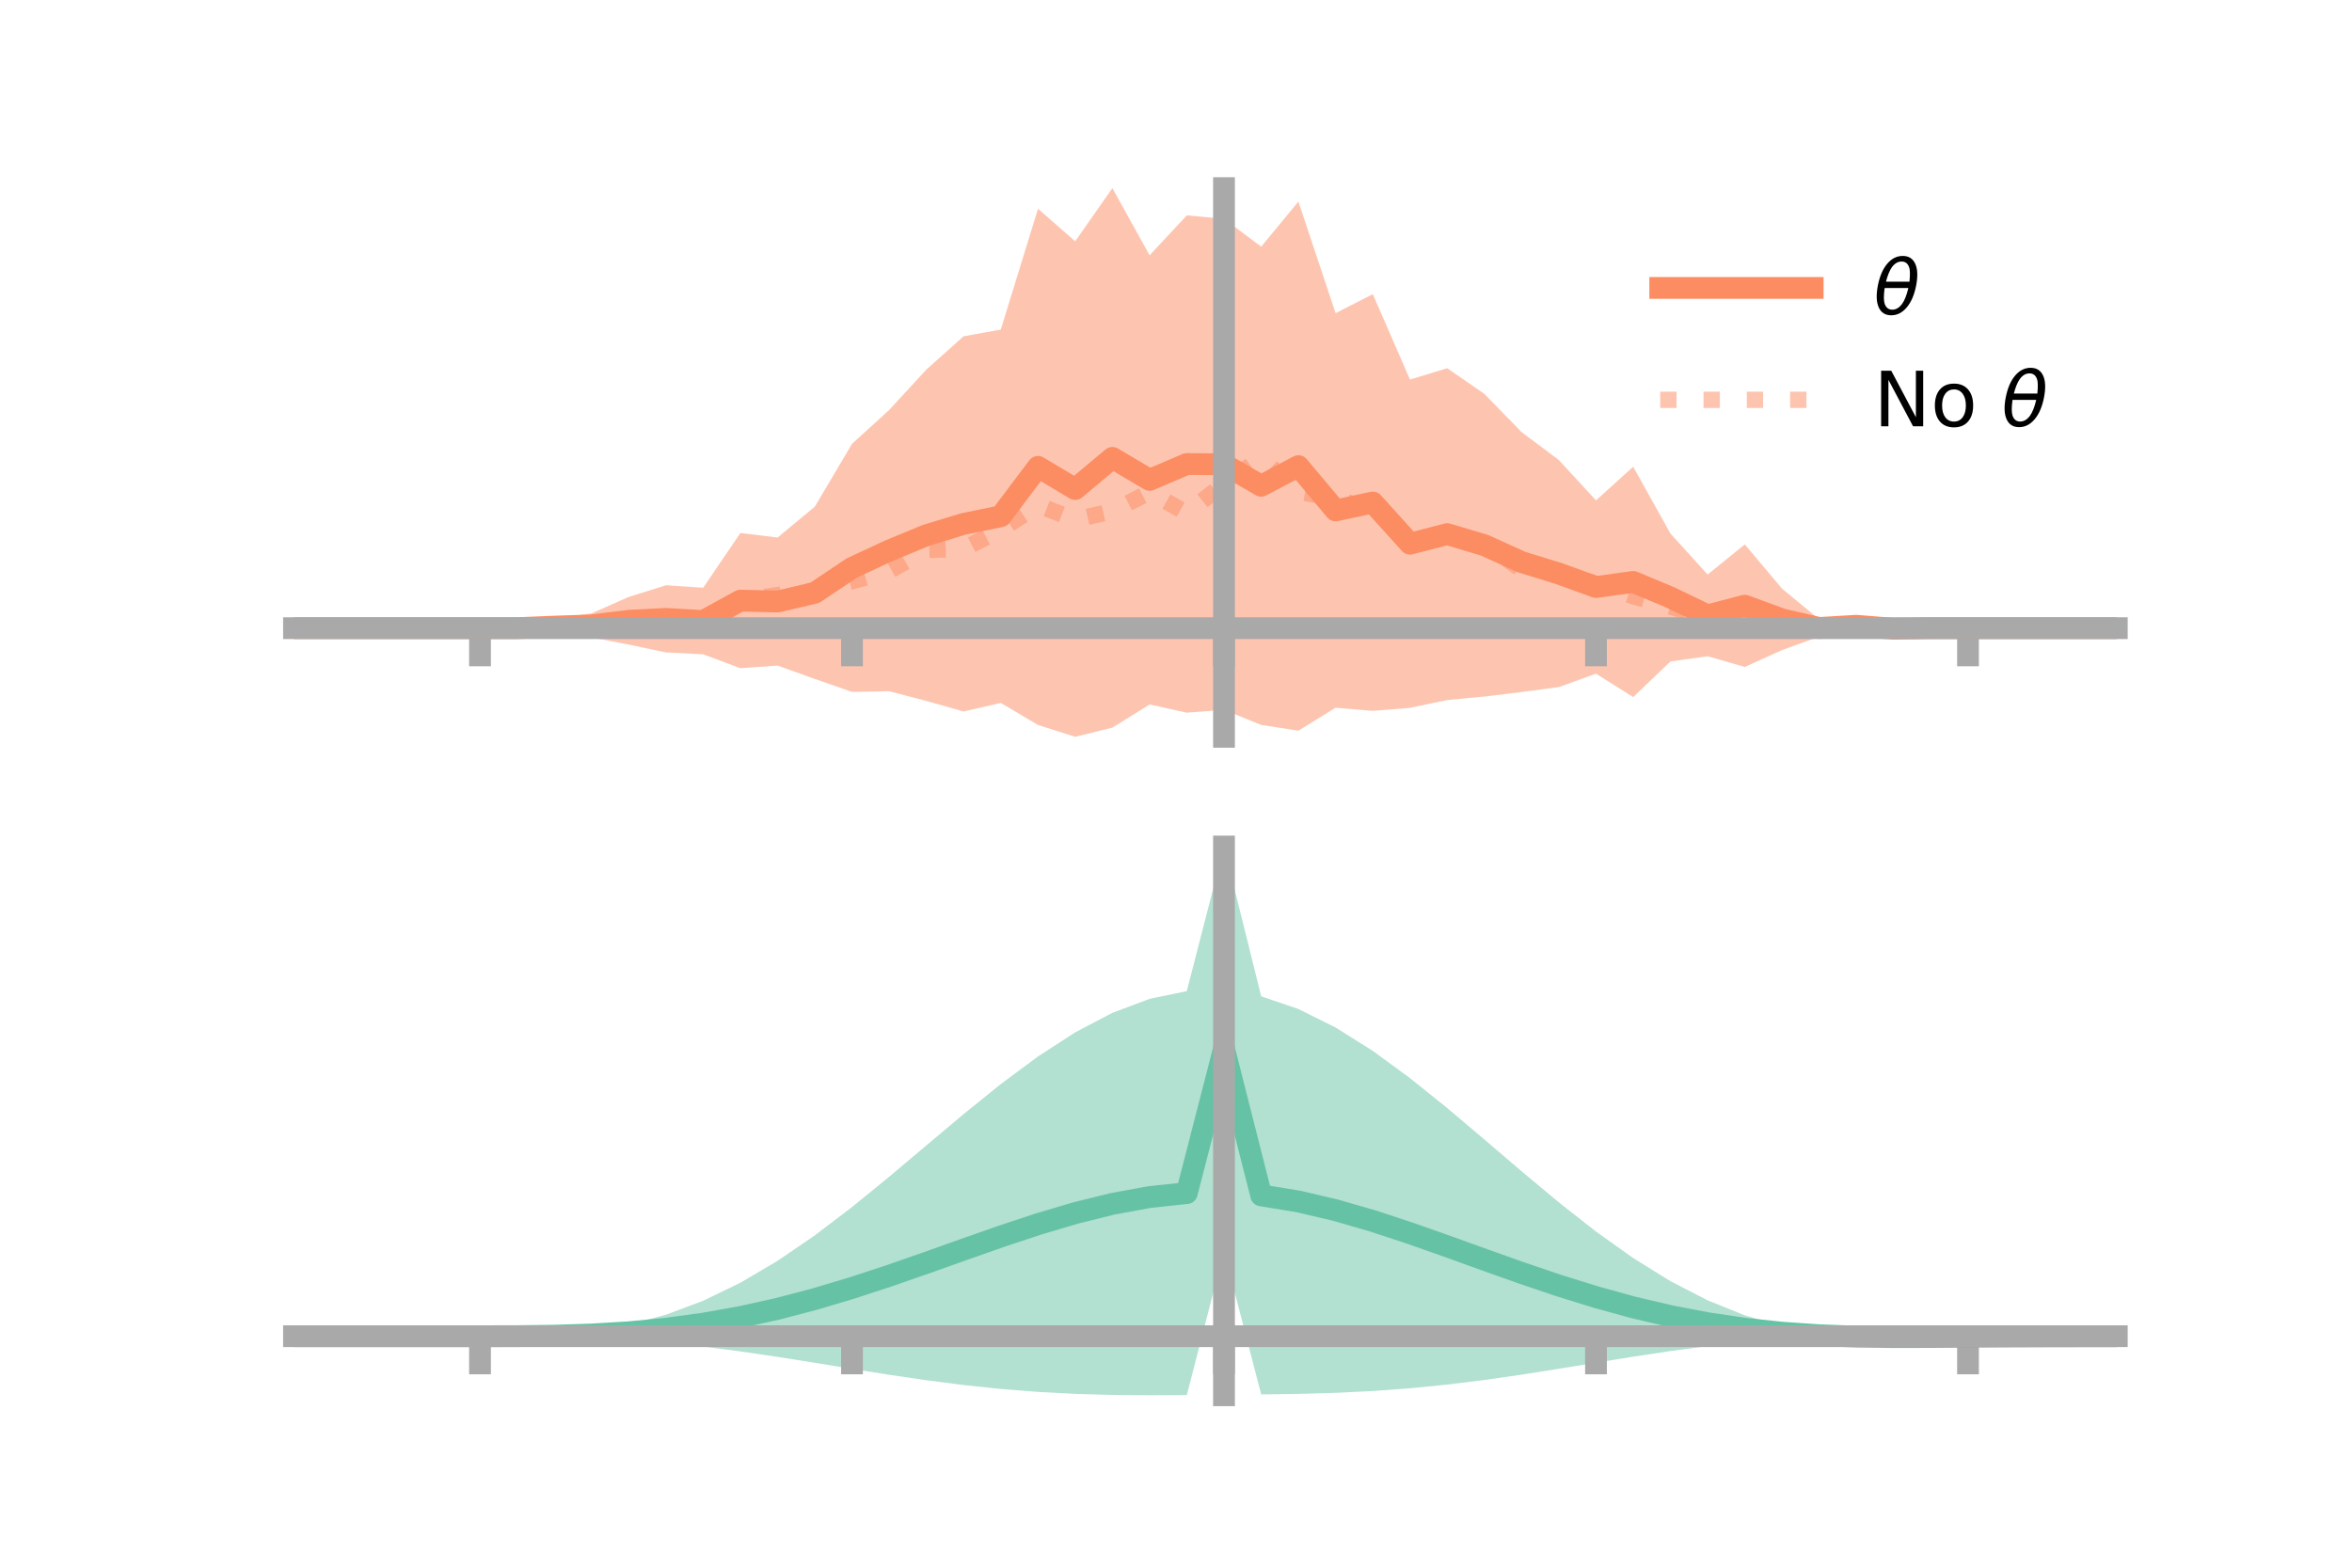 <?xml version="1.0" encoding="utf-8" standalone="no"?>
<!DOCTYPE svg PUBLIC "-//W3C//DTD SVG 1.1//EN"
  "http://www.w3.org/Graphics/SVG/1.1/DTD/svg11.dtd">
<!-- Created with matplotlib (https://matplotlib.org/) -->
<svg height="144pt" version="1.1" viewBox="0 0 216 144" width="216pt" xmlns="http://www.w3.org/2000/svg" xmlns:xlink="http://www.w3.org/1999/xlink">
 <defs>
  <style type="text/css">*{stroke-linecap:butt;stroke-linejoin:round;}</style>
 </defs>
 <g id="figure_1">
  <g id="patch_1">
   <path d="M 0 144 
L 216 144 
L 216 0 
L 0 0 
z
" style="fill:none;"/>
  </g>
  <g id="axes_1">
   <g id="patch_2">
    <path d="M 27 67.68 
L 194.4 67.68 
L 194.4 17.28 
L 27 17.28 
z
" style="fill:none;"/>
   </g>
   <g id="PolyCollection_1">
    <path clip-path="url(#p75ee10084a)" d="M 27 57.7 
L 27 57.7 
L 30.416 57.7 
L 33.833 57.7 
L 37.249 57.7 
L 40.665 57.7 
L 44.082 57.7 
L 47.498 57.699 
L 50.914 56.851 
L 54.331 56.338 
L 57.747 54.829 
L 61.163 53.759 
L 64.58 53.984 
L 67.996 48.956 
L 71.412 49.374 
L 74.829 46.539 
L 78.245 40.773 
L 81.661 37.656 
L 85.078 33.942 
L 88.494 30.891 
L 91.91 30.27 
L 95.327 19.174 
L 98.743 22.162 
L 102.159 17.28 
L 105.576 23.45 
L 108.992 19.782 
L 112.408 20.097 
L 115.824 22.657 
L 119.241 18.517 
L 122.657 28.765 
L 126.073 27.019 
L 129.49 34.865 
L 132.906 33.821 
L 136.322 36.18 
L 139.739 39.69 
L 143.155 42.252 
L 146.571 45.963 
L 149.988 42.871 
L 153.404 49 
L 156.82 52.775 
L 160.237 50.006 
L 163.653 54.066 
L 167.069 56.886 
L 170.486 56.577 
L 173.902 57.495 
L 177.318 57.699 
L 180.735 57.7 
L 184.151 57.7 
L 187.567 57.7 
L 190.984 57.7 
L 194.4 57.7 
L 194.4 57.7 
L 194.4 57.7 
L 190.984 57.7 
L 187.567 57.7 
L 184.151 57.7 
L 180.735 57.7 
L 177.318 57.7 
L 173.902 58.015 
L 170.486 58.382 
L 167.069 58.479 
L 163.653 59.716 
L 160.237 61.264 
L 156.82 60.278 
L 153.404 60.76 
L 149.988 64.034 
L 146.571 61.881 
L 143.155 63.114 
L 139.739 63.565 
L 136.322 63.981 
L 132.906 64.301 
L 129.49 65.02 
L 126.073 65.297 
L 122.657 65.008 
L 119.241 67.117 
L 115.824 66.587 
L 112.408 65.203 
L 108.992 65.463 
L 105.576 64.71 
L 102.159 66.837 
L 98.743 67.68 
L 95.327 66.592 
L 91.91 64.568 
L 88.494 65.354 
L 85.078 64.386 
L 81.661 63.494 
L 78.245 63.553 
L 74.829 62.365 
L 71.412 61.135 
L 67.996 61.38 
L 64.58 60.101 
L 61.163 59.929 
L 57.747 59.21 
L 54.331 58.55 
L 50.914 58.267 
L 47.498 57.7 
L 44.082 57.7 
L 40.665 57.7 
L 37.249 57.7 
L 33.833 57.7 
L 30.416 57.7 
L 27 57.7 
z
" style="fill:#fc8d62;fill-opacity:0.5;"/>
   </g>
   <g id="matplotlib.axis_1">
    <g id="xtick_1">
     <g id="line2d_1">
      <defs>
       <path d="M 0 0 
L 0 3.5 
" id="m2ec30a55f6" style="stroke:#a9a9a9;stroke-width:2;"/>
      </defs>
      <g>
       <use style="fill:#a9a9a9;stroke:#a9a9a9;stroke-width:2;" x="44.082" xlink:href="#m2ec30a55f6" y="57.7"/>
      </g>
     </g>
    </g>
    <g id="xtick_2">
     <g id="line2d_2">
      <g>
       <use style="fill:#a9a9a9;stroke:#a9a9a9;stroke-width:2;" x="78.245" xlink:href="#m2ec30a55f6" y="57.7"/>
      </g>
     </g>
    </g>
    <g id="xtick_3">
     <g id="line2d_3">
      <g>
       <use style="fill:#a9a9a9;stroke:#a9a9a9;stroke-width:2;" x="112.408" xlink:href="#m2ec30a55f6" y="57.7"/>
      </g>
     </g>
    </g>
    <g id="xtick_4">
     <g id="line2d_4">
      <g>
       <use style="fill:#a9a9a9;stroke:#a9a9a9;stroke-width:2;" x="146.571" xlink:href="#m2ec30a55f6" y="57.7"/>
      </g>
     </g>
    </g>
    <g id="xtick_5">
     <g id="line2d_5">
      <g>
       <use style="fill:#a9a9a9;stroke:#a9a9a9;stroke-width:2;" x="180.735" xlink:href="#m2ec30a55f6" y="57.7"/>
      </g>
     </g>
    </g>
   </g>
   <g id="matplotlib.axis_2"/>
   <g id="line2d_6">
    <path clip-path="url(#p75ee10084a)" d="M 27 57.7 
L 30.416 57.7 
L 33.833 57.7 
L 37.249 57.7 
L 40.665 57.7 
L 44.082 57.7 
L 47.498 57.7 
L 50.914 57.559 
L 54.331 57.444 
L 57.747 57.02 
L 61.163 56.844 
L 64.58 57.043 
L 67.996 55.168 
L 71.412 55.255 
L 74.829 54.452 
L 78.245 52.163 
L 81.661 50.575 
L 85.078 49.164 
L 88.494 48.123 
L 91.91 47.419 
L 95.327 42.883 
L 98.743 44.921 
L 102.159 42.058 
L 105.576 44.08 
L 108.992 42.622 
L 112.408 42.65 
L 115.824 44.622 
L 119.241 42.817 
L 122.657 46.886 
L 126.073 46.158 
L 129.49 49.942 
L 132.906 49.061 
L 136.322 50.08 
L 139.739 51.628 
L 143.155 52.683 
L 146.571 53.922 
L 149.988 53.452 
L 153.404 54.88 
L 156.82 56.527 
L 160.237 55.635 
L 163.653 56.891 
L 167.069 57.682 
L 170.486 57.479 
L 173.902 57.755 
L 177.318 57.7 
L 180.735 57.7 
L 184.151 57.7 
L 187.567 57.7 
L 190.984 57.7 
L 194.4 57.7 
" style="fill:none;stroke:#fc8d62;stroke-linecap:square;stroke-width:2;"/>
   </g>
   <g id="line2d_7">
    <path clip-path="url(#p75ee10084a)" d="M 27 57.7 
L 30.416 57.7 
L 33.833 57.7 
L 37.249 57.7 
L 40.665 57.7 
L 44.082 57.7 
L 47.498 57.7 
L 50.914 57.685 
L 54.331 57.548 
L 57.747 57.387 
L 61.163 56.792 
L 64.58 56.895 
L 67.996 55.154 
L 71.412 54.662 
L 74.829 54.24 
L 78.245 53.395 
L 81.661 52.444 
L 85.078 50.525 
L 88.494 50.41 
L 91.91 48.657 
L 95.327 46.408 
L 98.743 47.729 
L 102.159 46.956 
L 105.576 45.205 
L 108.992 47.128 
L 112.408 44.444 
L 115.824 42.058 
L 119.241 45.197 
L 122.657 45.742 
L 126.073 46.957 
L 129.49 49.222 
L 132.906 49.566 
L 136.322 49.885 
L 139.739 52.323 
L 143.155 52.516 
L 146.571 53.637 
L 149.988 54.771 
L 153.404 55.714 
L 156.82 56.768 
L 160.237 56.312 
L 163.653 57.342 
L 167.069 57.403 
L 170.486 57.637 
L 173.902 57.696 
L 177.318 57.7 
L 180.735 57.7 
L 184.151 57.7 
L 187.567 57.7 
L 190.984 57.7 
L 194.4 57.7 
" style="fill:none;stroke:#fc8d62;stroke-dasharray:1.5,2.475;stroke-dashoffset:0;stroke-opacity:0.5;stroke-width:1.5;"/>
   </g>
   <g id="patch_3">
    <path d="M 112.408 67.68 
L 112.408 17.28 
" style="fill:none;stroke:#a9a9a9;stroke-linecap:square;stroke-linejoin:miter;stroke-width:2;"/>
   </g>
   <g id="patch_4">
    <path d="M 194.4 67.68 
L 194.4 17.28 
" style="fill:none;"/>
   </g>
   <g id="patch_5">
    <path d="M 27 57.7 
L 194.4 57.7 
" style="fill:none;stroke:#a9a9a9;stroke-linecap:square;stroke-linejoin:miter;stroke-width:2;"/>
   </g>
   <g id="patch_6">
    <path d="M 27 17.28 
L 194.4 17.28 
" style="fill:none;"/>
   </g>
   <g id="legend_1">
    <g id="line2d_8">
     <path d="M 152.47 26.449 
L 166.47 26.449 
" style="fill:none;stroke:#fc8d62;stroke-linecap:square;stroke-width:2;"/>
    </g>
    <g id="line2d_9"/>
    <g id="text_1">
     <!-- $\theta$ -->
     <g transform="translate(172.07 28.899)scale(0.07 -0.07)">
      <defs>
       <path d="M 45.516 34.672 
L 14.453 34.672 
Q 12.359 20.062 14.5 13.875 
Q 17.188 6.25 24.469 6.25 
Q 31.781 6.25 37.359 13.922 
Q 42.234 20.656 45.516 34.672 
z
M 47.016 42.969 
Q 48.344 56.844 46.625 61.719 
Q 43.953 69.438 36.766 69.438 
Q 29.297 69.438 23.828 61.812 
Q 19.531 55.672 16.156 42.969 
z
M 38.188 76.766 
Q 49.906 76.766 54.594 66.406 
Q 59.281 56.109 55.719 37.844 
Q 52.203 19.625 43.453 9.281 
Q 34.766 -1.125 23.047 -1.125 
Q 11.281 -1.125 6.641 9.281 
Q 2 19.625 5.516 37.844 
Q 9.078 56.109 17.719 66.406 
Q 26.422 76.766 38.188 76.766 
z
" id="DejaVuSans-Oblique-952"/>
      </defs>
      <use transform="translate(0 0.234)" xlink:href="#DejaVuSans-Oblique-952"/>
     </g>
    </g>
    <g id="line2d_10">
     <path d="M 152.47 36.724 
L 166.47 36.724 
" style="fill:none;stroke:#fc8d62;stroke-dasharray:1.5,2.475;stroke-dashoffset:0;stroke-opacity:0.5;stroke-width:1.5;"/>
    </g>
    <g id="line2d_11"/>
    <g id="text_2">
     <!-- No $\theta$ -->
     <g transform="translate(172.07 39.174)scale(0.07 -0.07)">
      <defs>
       <path d="M 9.812 72.906 
L 23.094 72.906 
L 55.422 11.922 
L 55.422 72.906 
L 64.984 72.906 
L 64.984 0 
L 51.703 0 
L 19.391 60.984 
L 19.391 0 
L 9.812 0 
z
" id="DejaVuSans-78"/>
       <path d="M 30.609 48.391 
Q 23.391 48.391 19.188 42.75 
Q 14.984 37.109 14.984 27.297 
Q 14.984 17.484 19.156 11.844 
Q 23.344 6.203 30.609 6.203 
Q 37.797 6.203 41.984 11.859 
Q 46.188 17.531 46.188 27.297 
Q 46.188 37.016 41.984 42.703 
Q 37.797 48.391 30.609 48.391 
z
M 30.609 56 
Q 42.328 56 49.016 48.375 
Q 55.719 40.766 55.719 27.297 
Q 55.719 13.875 49.016 6.219 
Q 42.328 -1.422 30.609 -1.422 
Q 18.844 -1.422 12.172 6.219 
Q 5.516 13.875 5.516 27.297 
Q 5.516 40.766 12.172 48.375 
Q 18.844 56 30.609 56 
z
" id="DejaVuSans-111"/>
       <path id="DejaVuSans-32"/>
      </defs>
      <use transform="translate(0 0.234)" xlink:href="#DejaVuSans-78"/>
      <use transform="translate(74.805 0.234)" xlink:href="#DejaVuSans-111"/>
      <use transform="translate(135.986 0.234)" xlink:href="#DejaVuSans-32"/>
      <use transform="translate(167.773 0.234)" xlink:href="#DejaVuSans-Oblique-952"/>
     </g>
    </g>
   </g>
  </g>
  <g id="axes_2">
   <g id="patch_7">
    <path d="M 27 128.16 
L 194.4 128.16 
L 194.4 77.76 
L 27 77.76 
z
" style="fill:none;"/>
   </g>
   <g id="PolyCollection_2">
    <path clip-path="url(#p4ab00fa6af)" d="M 27 122.742 
L 27 122.734 
L 30.416 122.736 
L 33.833 122.737 
L 37.249 122.737 
L 40.665 122.737 
L 44.082 122.737 
L 47.498 122.718 
L 50.914 122.595 
L 54.331 122.274 
L 57.747 121.682 
L 61.163 120.762 
L 64.58 119.48 
L 67.996 117.825 
L 71.412 115.812 
L 74.829 113.476 
L 78.245 110.876 
L 81.661 108.09 
L 85.078 105.21 
L 88.494 102.337 
L 91.91 99.578 
L 95.327 97.04 
L 98.743 94.827 
L 102.159 93.036 
L 105.576 91.75 
L 108.992 91.041 
L 112.408 77.76 
L 115.824 91.519 
L 119.241 92.684 
L 122.657 94.383 
L 126.073 96.531 
L 129.49 99.031 
L 132.906 101.78 
L 136.322 104.669 
L 139.739 107.59 
L 143.155 110.441 
L 146.571 113.126 
L 149.988 115.561 
L 153.404 117.681 
L 156.82 119.442 
L 160.237 120.821 
L 163.653 121.818 
L 167.069 122.432 
L 170.486 122.602 
L 173.902 122.605 
L 177.318 122.627 
L 180.735 122.662 
L 184.151 122.691 
L 187.567 122.71 
L 190.984 122.723 
L 194.4 122.73 
L 194.4 122.75 
L 194.4 122.75 
L 190.984 122.765 
L 187.567 122.793 
L 184.151 122.838 
L 180.735 122.909 
L 177.318 122.998 
L 173.902 123.032 
L 170.486 122.944 
L 167.069 122.859 
L 163.653 123.005 
L 160.237 123.278 
L 156.82 123.649 
L 153.404 124.101 
L 149.988 124.617 
L 146.571 125.169 
L 143.155 125.729 
L 139.739 126.267 
L 136.322 126.758 
L 132.906 127.18 
L 129.49 127.52 
L 126.073 127.772 
L 122.657 127.94 
L 119.241 128.037 
L 115.824 128.083 
L 112.408 114.912 
L 108.992 128.143 
L 105.576 128.16 
L 102.159 128.131 
L 98.743 128.034 
L 95.327 127.853 
L 91.91 127.582 
L 88.494 127.222 
L 85.078 126.782 
L 81.661 126.28 
L 78.245 125.736 
L 74.829 125.178 
L 71.412 124.635 
L 67.996 124.133 
L 64.58 123.695 
L 61.163 123.337 
L 57.747 123.067 
L 54.331 122.886 
L 50.914 122.784 
L 47.498 122.744 
L 44.082 122.737 
L 40.665 122.737 
L 37.249 122.737 
L 33.833 122.738 
L 30.416 122.739 
L 27 122.742 
z
" style="fill:#66c2a5;fill-opacity:0.5;"/>
   </g>
   <g id="matplotlib.axis_3">
    <g id="xtick_6">
     <g id="line2d_12">
      <g>
       <use style="fill:#a9a9a9;stroke:#a9a9a9;stroke-width:2;" x="44.082" xlink:href="#m2ec30a55f6" y="122.737"/>
      </g>
     </g>
    </g>
    <g id="xtick_7">
     <g id="line2d_13">
      <g>
       <use style="fill:#a9a9a9;stroke:#a9a9a9;stroke-width:2;" x="78.245" xlink:href="#m2ec30a55f6" y="122.737"/>
      </g>
     </g>
    </g>
    <g id="xtick_8">
     <g id="line2d_14">
      <g>
       <use style="fill:#a9a9a9;stroke:#a9a9a9;stroke-width:2;" x="112.408" xlink:href="#m2ec30a55f6" y="122.737"/>
      </g>
     </g>
    </g>
    <g id="xtick_9">
     <g id="line2d_15">
      <g>
       <use style="fill:#a9a9a9;stroke:#a9a9a9;stroke-width:2;" x="146.571" xlink:href="#m2ec30a55f6" y="122.737"/>
      </g>
     </g>
    </g>
    <g id="xtick_10">
     <g id="line2d_16">
      <g>
       <use style="fill:#a9a9a9;stroke:#a9a9a9;stroke-width:2;" x="180.735" xlink:href="#m2ec30a55f6" y="122.737"/>
      </g>
     </g>
    </g>
   </g>
   <g id="matplotlib.axis_4"/>
   <g id="line2d_17">
    <path clip-path="url(#p4ab00fa6af)" d="M 27 122.738 
L 30.416 122.738 
L 33.833 122.737 
L 37.249 122.737 
L 40.665 122.737 
L 44.082 122.737 
L 47.498 122.731 
L 50.914 122.689 
L 54.331 122.58 
L 57.747 122.375 
L 61.163 122.049 
L 64.58 121.587 
L 67.996 120.979 
L 71.412 120.223 
L 74.829 119.327 
L 78.245 118.306 
L 81.661 117.185 
L 85.078 115.996 
L 88.494 114.78 
L 91.91 113.58 
L 95.327 112.446 
L 98.743 111.43 
L 102.159 110.583 
L 105.576 109.955 
L 108.992 109.592 
L 112.408 96.336 
L 115.824 109.801 
L 119.241 110.36 
L 122.657 111.162 
L 126.073 112.151 
L 129.49 113.275 
L 132.906 114.48 
L 136.322 115.713 
L 139.739 116.929 
L 143.155 118.085 
L 146.571 119.147 
L 149.988 120.089 
L 153.404 120.891 
L 156.82 121.545 
L 160.237 122.05 
L 163.653 122.412 
L 167.069 122.646 
L 170.486 122.773 
L 173.902 122.819 
L 177.318 122.812 
L 180.735 122.786 
L 184.151 122.764 
L 187.567 122.751 
L 190.984 122.744 
L 194.4 122.74 
" style="fill:none;stroke:#66c2a5;stroke-linecap:square;stroke-width:2;"/>
   </g>
   <g id="patch_8">
    <path d="M 112.408 128.16 
L 112.408 77.76 
" style="fill:none;stroke:#a9a9a9;stroke-linecap:square;stroke-linejoin:miter;stroke-width:2;"/>
   </g>
   <g id="patch_9">
    <path d="M 194.4 128.16 
L 194.4 77.76 
" style="fill:none;"/>
   </g>
   <g id="patch_10">
    <path d="M 27 122.737 
L 194.4 122.737 
" style="fill:none;stroke:#a9a9a9;stroke-linecap:square;stroke-linejoin:miter;stroke-width:2;"/>
   </g>
   <g id="patch_11">
    <path d="M 27 77.76 
L 194.4 77.76 
" style="fill:none;"/>
   </g>
  </g>
 </g>
 <defs>
  <clipPath id="p75ee10084a">
   <rect height="50.4" width="167.4" x="27" y="17.28"/>
  </clipPath>
  <clipPath id="p4ab00fa6af">
   <rect height="50.4" width="167.4" x="27" y="77.76"/>
  </clipPath>
 </defs>
</svg>
